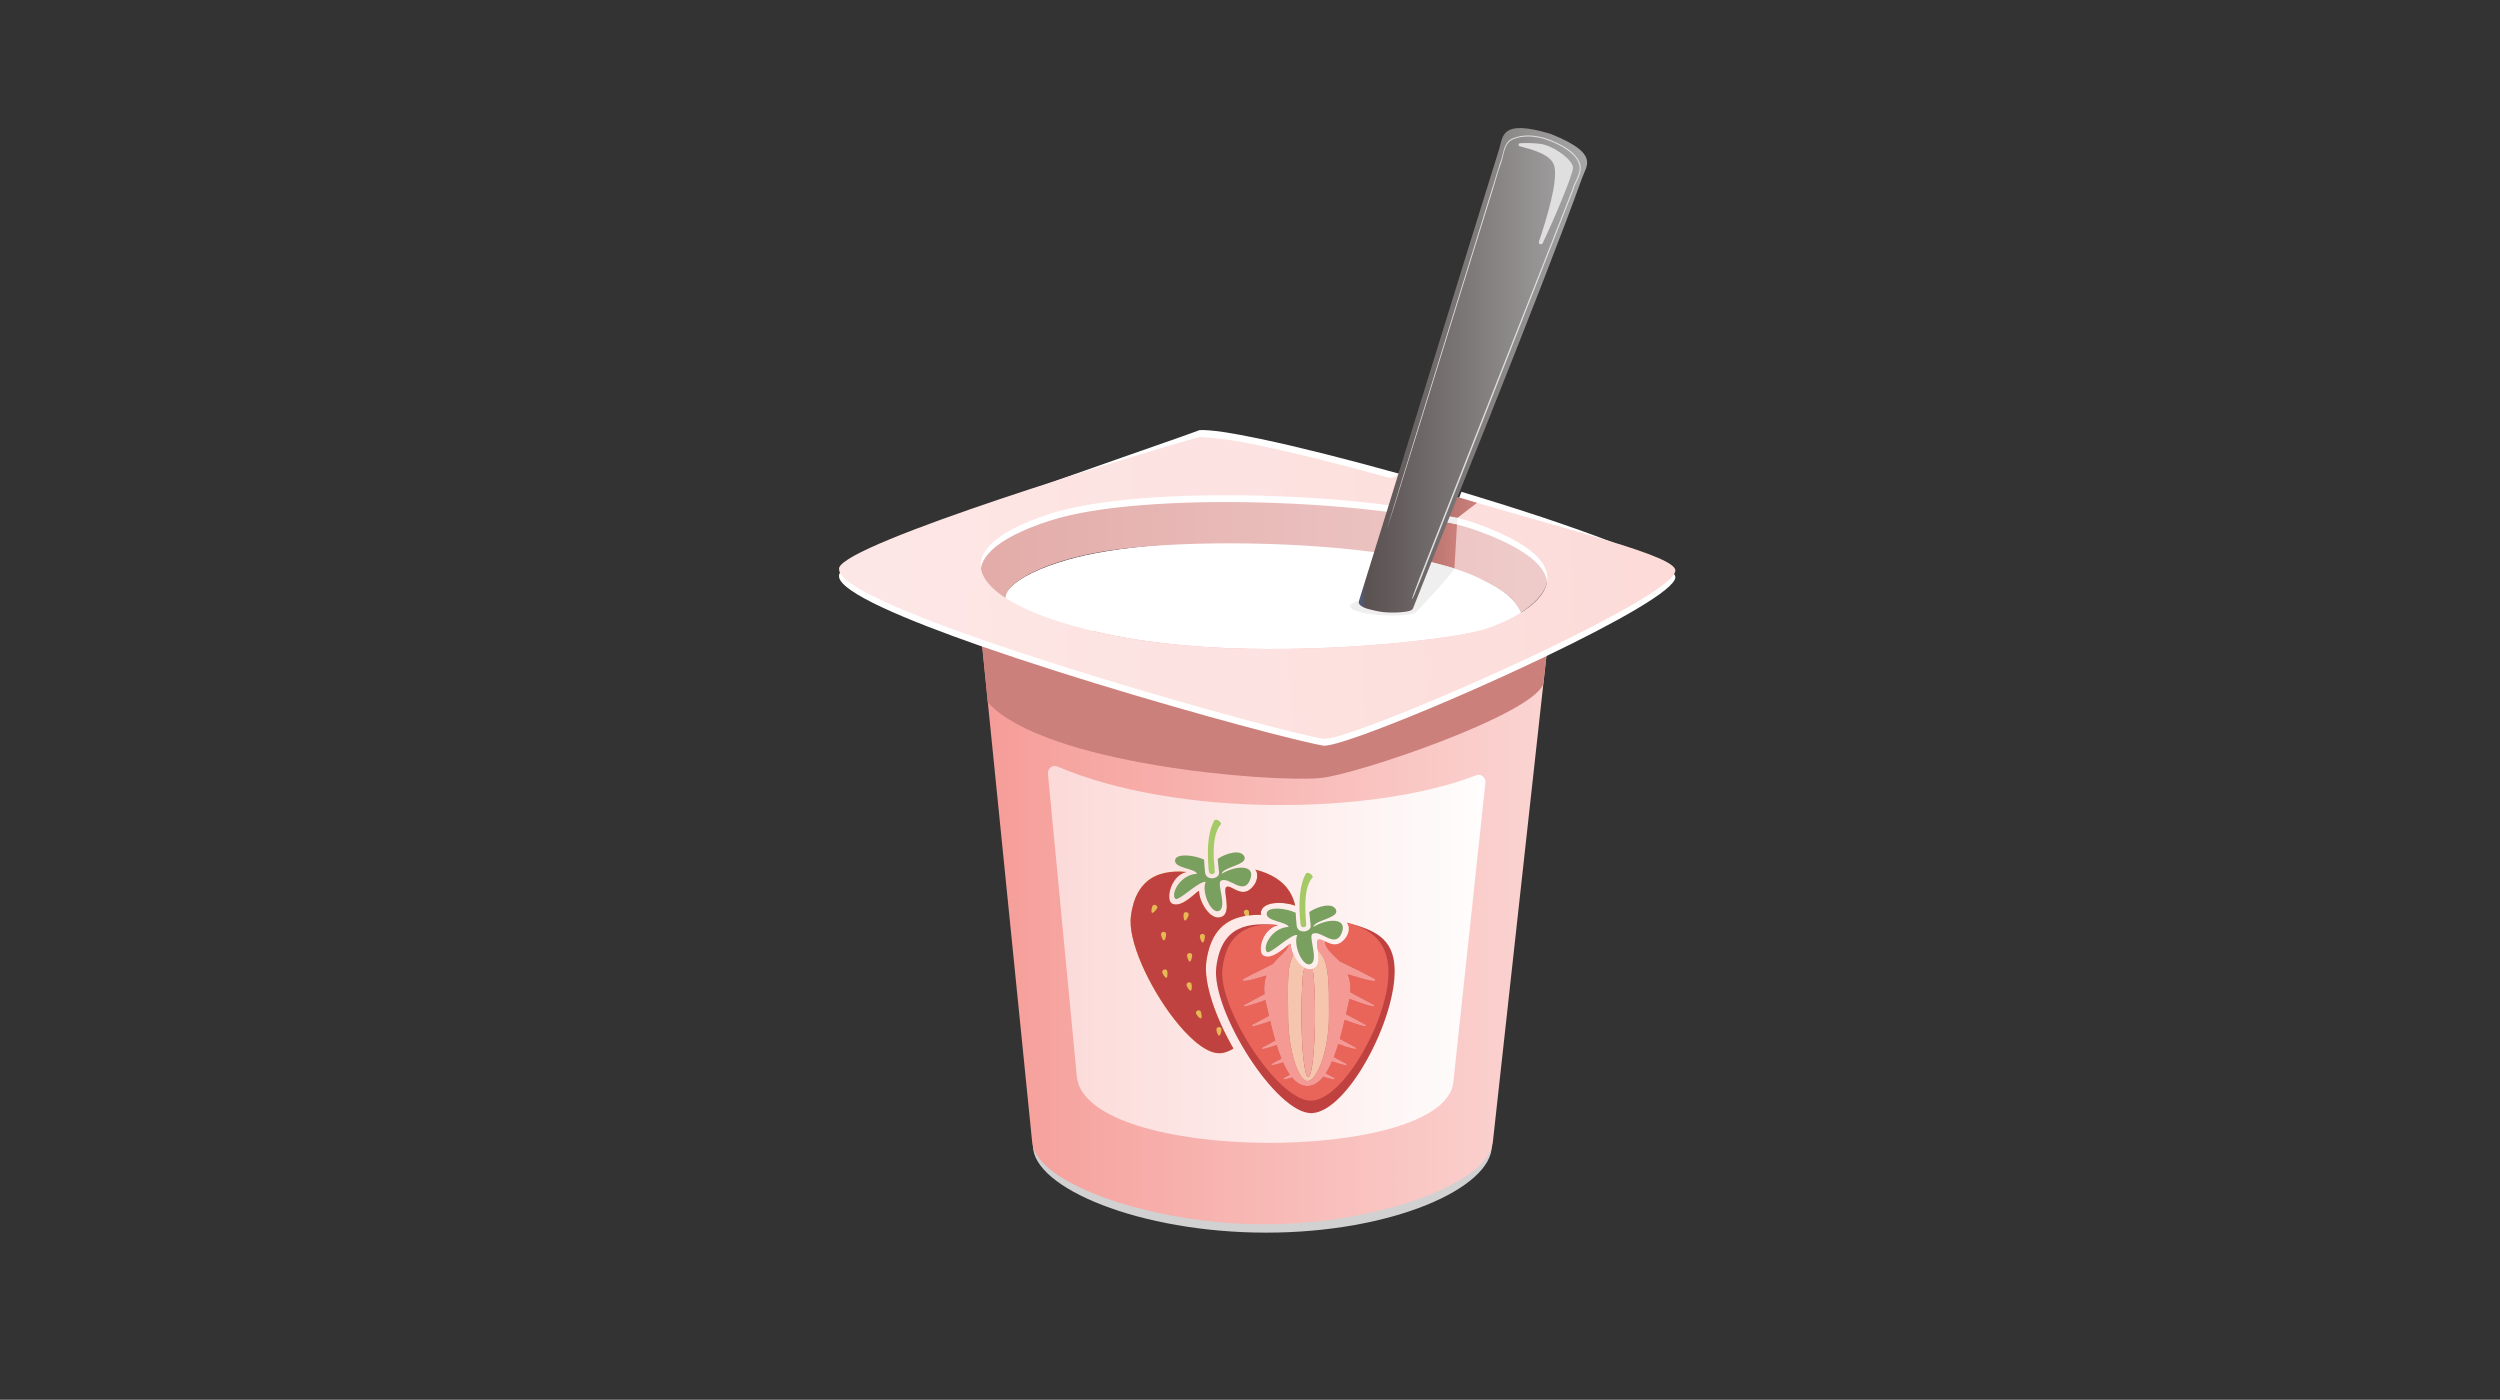 <svg version="1.1" id="Layer_1" xmlns="http://www.w3.org/2000/svg" xmlns:xlink="http://www.w3.org/1999/xlink" viewBox="0 0 768 430" enable-background="new 0 0 768 430" xml:space="preserve">
<rect x="0" y="0" width="768" height="430" fill="#333333" stroke="none"/>
<path id="Shade_1_" fill-rule="evenodd" clip-rule="evenodd" fill="#D1D1D1" d="M388.975,378.668
	c38.822,0,69.321-13.732,69.321-26.714s-31.664-23.569-70.486-23.569c-38.823,0-70.486,10.588-70.486,23.569
	S350.153,378.668,388.975,378.668z"/>
<g id="Yogurt_2_">
	<g>
		<path fill-rule="evenodd" clip-rule="evenodd" fill="#FFFFFF" d="M327.951,171.955c-34.801,10.052-21.415,25.708,15.229,33.769
			c38.751,8.523,90.803,2.663,103.319-0.011c12.518-2.673,39.894-15.914,1.81-31.149
			C423.672,164.708,356.992,163.566,327.951,171.955z"/>
		<linearGradient id="SVGID_1_" gradientUnits="userSpaceOnUse" x1="304.662" y1="169.949" x2="472.632" y2="169.949">
			<stop  offset="0" style="stop-color:#E3ACA9"/>
			<stop  offset="1" style="stop-color:#EECBCA"/>
		</linearGradient>
		<path fill-rule="evenodd" clip-rule="evenodd" fill="url(#SVGID_1_)" d="M322.613,157.832
			c-27.949,7.92-29.815,18.521-13.667,26.146c-0.586-3.959,8.481-10.184,25.941-13.809c28-5.812,95.607-4.115,119.193,7.296
			c9.021,4.365,10.985,6.653,13.238,10.691c12.408-8.305,11.92-17.417-10.99-26.288
			C431.188,152.133,361.051,146.939,322.613,157.832z"/>
	</g>
	<linearGradient id="SVGID_2_" gradientUnits="userSpaceOnUse" x1="289.836" y1="284.994" x2="487.292" y2="284.994">
		<stop  offset="0" style="stop-color:#F59994"/>
		<stop  offset="1" style="stop-color:#FBD8D6"/>
	</linearGradient>
	<path fill-rule="evenodd" clip-rule="evenodd" fill="url(#SVGID_2_)" d="M475.889,193.981l-0.592,5.368l-16.721,151.737
		c-1.545,12.511-35.464,25.016-70.127,25.016c-34.657,0-70.058-12.516-71.346-25.026l-15.59-154.627l-0.257-2.561l34.799,0.021
		c1.068,0.251,2.157,0.497,3.267,0.738c15.538,3.373,33.024,4.629,49.609,4.718c28.588,0.157,54.505-3.142,63.146-5.011
		c0.513-0.11,1.048-0.241,1.603-0.382L475.889,193.981z"/>
	<path id="Top_xB4_s_shade" fill-rule="evenodd" clip-rule="evenodd" fill="#CC807B" d="M301.257,193.887
		c0,0,1.422,13.68,2.208,21.914c17.379,19.071,86.562,24.613,102.099,23.218c10.953-0.982,64.871-19.291,68.541-28.845
		c0.485-4.593,1.784-16.193,1.784-16.193l-77.308,19.553L301.257,193.887z"/>
	<g id="Top">
		<path fill-rule="evenodd" clip-rule="evenodd" fill="#FFFFFF" d="M448.966,151.083l-3.718,9.473
			c3.252,0.765,6.127,1.587,8.541,2.456c40.528,14.632,14.103,29.337-0.109,33.055c-0.555,0.141-1.09,0.272-1.603,0.382
			c-4.064,0.88-11.94,2.074-22.121,3.074c-0.387,0.042-0.774,0.079-1.173,0.115h-0.005c-0.168,0.016-0.335,0.037-0.508,0.052
			c-0.021,0-0.042,0-0.062,0.005c-4.105,0.382-8.563,0.738-13.266,1.021c-0.052,0.005-0.109,0.005-0.162,0.01
			c-0.026,0-0.047,0.005-0.068,0.005c-0.021,0-0.042,0-0.058,0.005c-0.518,0.026-1.036,0.058-1.555,0.089h-0.053
			c-1.351,0.078-2.713,0.146-4.101,0.209h-0.005c-0.319,0.016-0.634,0.032-0.953,0.047c-6.096,0.267-12.506,0.414-19.057,0.377
			c-16.585-0.089-34.071-1.346-49.609-4.718c-1.11-0.241-2.199-0.487-3.267-0.739c-37.433-8.866-48.771-24.676-13.443-36.076
			c14.469-4.666,39.962-6.226,65.235-5.541c13.548,0.367,27.032,1.383,38.721,2.907c0.006,0,0.016,0.005,0.021,0.005
			c0.01,0,0.021,0,0.031,0.005c1.204-3.88,2.414-7.771,3.618-11.652c-0.01,0-0.021-0.005-0.031-0.01c-0.006,0-0.016,0-0.021-0.005
			c-15.925-4.452-31.195-8.316-42.789-10.762c-8.955-1.885-15.727-2.933-18.9-2.739c-15.093,5.718-108.847,36.663-110.738,44.46
			v0.031l0.016,0.739c0.969,4.744,19.737,12.804,43.738,21.177c29.08,10.139,65.847,20.743,87.957,26.482
			c2.65,0.687,5.091,1.31,7.279,1.844c0.199,0.052,0.393,0.1,0.586,0.146c2.818,0.687,5.2,1.241,7.06,1.634h0.021
			c0.011,0.005,0.021,0.005,0.032,0.011c0.523,0.11,1,0.204,1.435,0.288c0.021,0.005,0.037,0.01,0.053,0.01
			c0.025,0.006,0.052,0.011,0.079,0.016c0.041,0.012,0.083,0.017,0.125,0.021c0.1,0.021,0.193,0.042,0.288,0.058
			c1.299,0.235,5.462-0.922,11.447-3.043c0.026-0.005,0.053-0.016,0.084-0.025c0.194-0.068,0.393-0.142,0.592-0.21
			c0.419-0.152,0.854-0.309,1.293-0.466v-0.005c13.931-5.075,36.066-14.548,55.453-23.859
			c21.193-10.181,39.093-20.177,39.375-24.037C515.002,172.842,483.194,161.347,448.966,151.083z"/>
		
			<linearGradient id="SVGID_3_" gradientUnits="userSpaceOnUse" x1="799.726" y1="173.69" x2="-822.077" y2="201.998" gradientTransform="matrix(1 -0.023 0.023 1 -3.472 8.677)">
			<stop  offset="0" style="stop-color:#FAC8C5"/>
			<stop  offset="0.229" style="stop-color:#FCE0DE"/>
			<stop  offset="0.467" style="stop-color:#FEF1F1"/>
			<stop  offset="0.718" style="stop-color:#FFFCFB"/>
			<stop  offset="1" style="stop-color:#FFFFFF"/>
		</linearGradient>
		<path fill-rule="evenodd" clip-rule="evenodd" fill="url(#SVGID_3_)" d="M446.682,155.173L446.682,155.173
			c-0.741,1.7,0.199,3.665,1.988,4.151c1.877,0.51,3.591,1.042,5.119,1.592c40.528,14.631,14.103,29.336-0.109,33.055
			c-0.555,0.141-1.09,0.272-1.603,0.382c-4.064,0.879-11.94,2.073-22.121,3.074c-0.387,0.042-0.774,0.079-1.173,0.115h-0.005
			c-0.168,0.016-0.335,0.037-0.508,0.052c-0.021,0-0.042,0-0.062,0.005c-4.105,0.382-8.563,0.739-13.266,1.021
			c-0.052,0.005-0.109,0.005-0.162,0.01c-0.026,0-0.047,0.005-0.068,0.005c-0.021,0-0.042,0-0.058,0.005
			c-0.518,0.026-1.036,0.058-1.555,0.089h-0.053c-1.351,0.078-2.713,0.146-4.101,0.209h-0.005c-0.319,0.016-0.634,0.032-0.953,0.047
			c-6.096,0.267-12.506,0.414-19.057,0.377c-16.585-0.089-34.071-1.346-49.609-4.718c-1.11-0.241-2.199-0.487-3.267-0.738
			c-37.433-8.866-48.771-24.676-13.443-36.077c14.469-4.666,39.962-6.227,65.235-5.541c13.548,0.367,27.032,1.383,38.721,2.906
			c0.006,0,0.016,0.005,0.021,0.005c0.01,0,0.021,0,0.031,0.006c1.146-3.691,2.296-3.599,3.441-6.922
			c0.114-0.33,0.173-0.68,0.171-1.028c-0.009-1.108-0.018-3.708-0.025-3.713c-0.001,0-0.002,0.077-0.002,0.209
			c-0.014,2.001-1.925,3.445-3.854,2.914c-14.527-4-28.296-7.449-38.955-9.698c-8.677-1.826-13.054-2.353-18.384-2.705
			c-0.342-0.022-0.685,0.013-1.016,0.104C351.27,139.01,259.631,166.784,257.76,174.5v0.032l0.005,0.215
			c0.011,0.538,0.153,1.068,0.442,1.521c3.079,4.829,20.916,12.367,43.307,20.179c29.08,10.138,65.847,20.742,87.957,26.482
			c2.65,0.686,5.091,1.31,7.279,1.844c0.199,0.052,0.393,0.1,0.586,0.146c2.818,0.686,5.2,1.24,7.06,1.633h0.021
			c0.011,0.006,0.021,0.006,0.032,0.011c0.523,0.11,1,0.205,1.435,0.288c0.021,0.006,0.037,0.011,0.053,0.011
			c0.025,0.006,0.052,0.011,0.079,0.016c0.041,0.011,0.083,0.016,0.125,0.021c0.1,0.021,0.192,0.057,0.288,0.058
			c2.365,0.029,5.462-0.922,11.447-3.043c0.026-0.006,0.053-0.016,0.084-0.026c0.194-0.068,0.393-0.142,0.592-0.209
			c0.419-0.152,0.854-0.309,1.293-0.467v-0.005c13.931-5.074,36.066-14.548,55.453-23.859c21.193-10.18,39.093-20.177,39.375-24.037
			c0.322-4.452-31.048-11.957-64.338-21.841C448.862,153.034,447.296,153.766,446.682,155.173z"/>
	</g>
	<linearGradient id="Label_1_" gradientUnits="userSpaceOnUse" x1="315.319" y1="293.196" x2="462.915" y2="293.196">
		<stop  offset="0" style="stop-color:#FBD8D6"/>
		<stop  offset="1" style="stop-color:#FFFFFF"/>
	</linearGradient>
	<path id="Label" fill-rule="evenodd" clip-rule="evenodd" fill="url(#Label_1_)" d="M324.809,235.47
		c-1.467-0.624-3.038,0.603-2.879,2.264l8.876,93.005c2.751,26.861,113.249,26.861,115.672,1.591l9.837-91.857
		c0.175-1.637-1.34-2.891-2.804-2.323C422.026,250.347,361.952,251.265,324.809,235.47z"/>
	<g id="Spoon_xB4_s_shade">
		<linearGradient id="SVGID_4_" gradientUnits="userSpaceOnUse" x1="424.601" y1="166.03" x2="447.589" y2="166.03">
			<stop  offset="0" style="stop-color:#99605C"/>
			<stop  offset="1" style="stop-color:#CC807B"/>
		</linearGradient>
		<path fill-rule="evenodd" clip-rule="evenodd" fill="url(#SVGID_4_)" d="M446.797,174.647c0,0-8.502-2.425-11.384-3.03
			c-2.677-0.561-10.812-1.669-10.812-1.669l4.267-12.536l18.722,3.666L446.797,174.647z"/>
		<polygon fill-rule="evenodd" clip-rule="evenodd" fill="#EFEFEF" points="447.759,159.071 437.508,156.649 428.017,155.187 
			427.689,157.112 436.919,158.94 447.589,161.079 		"/>
		<linearGradient id="SVGID_5_" gradientUnits="userSpaceOnUse" x1="431.391" y1="154.357" x2="453.37" y2="154.357">
			<stop  offset="0" style="stop-color:#99605C"/>
			<stop  offset="1" style="stop-color:#CC807B"/>
		</linearGradient>
		<polygon fill-rule="evenodd" clip-rule="evenodd" fill="url(#SVGID_5_)" points="453.734,154.475 447.759,159.071 
			430.613,155.798 437.725,149.643 		"/>
		<path id="Shade_2_" fill-rule="evenodd" clip-rule="evenodd" fill="#EFEFEF" d="M434.89,188.182
			c-0.796,0.474-3.142,0.914-6.793,0.914c-7.359,0-13.325-1.277-13.325-2.852c0-1.038,2.59-1.945,6.463-2.444
			c2.004-0.259,5.104-14.349,7.502-13.852c1.554,0.323,17.385,4.248,18.061,4.699C445.713,176.702,435.15,188.027,434.89,188.182z"
			/>
	</g>
</g>
<g id="Spoon_1_">
	<g>
		<linearGradient id="SVGID_6_" gradientUnits="userSpaceOnUse" x1="417.399" y1="113.758" x2="487.57" y2="113.758">
			<stop  offset="0" style="stop-color:#4D5E84"/>
			<stop  offset="0.034" style="stop-color:#5A5151"/>
			<stop  offset="1" style="stop-color:#A7A7A7"/>
		</linearGradient>
		<path fill="url(#SVGID_6_)" d="M417.472,184.603c-0.217,0.688,0.071,1.108,0.66,1.525c0.962,0.681,1.876,0.948,5.062,1.635
			c3.267,0.705,7.812,0.393,9.478-0.004c0.606-0.144,1.195-0.319,1.421-0.901c4.751-12.25,40.073-99.007,51.928-132.205
			c1.39-3.893,5.423-7.448-9.569-13.482l0.005-0.014c-0.038-0.012-0.075-0.02-0.113-0.032c-0.039-0.015-0.074-0.031-0.113-0.047
			l-0.005,0.014c-15.204-4.553-14.445,0.736-15.663,4.633C449.204,82.09,422.251,169.43,417.472,184.603z"/>
		<path fill="#DDDDDD" d="M434.951,133.556c6.061-19.563,12.323-39.788,18.691-60.348l4.792-15.477l2.409-7.778
			c1.069-2.372,0.771-5.68,3.427-7.266c5.148-2.345,11.138-0.505,15.784,2.083c2.291,1.367,4.812,3.141,5.484,5.966
			c0.541,2.939-1.641,5.195-2.267,7.833c-15.987,40.753-31.993,81.56-47.018,119.901c-2.997,7.538-3.47,7.579-0.458-0.18
			c15.065-38.324,31.109-79.116,47.141-119.853c0.644-2.616,2.795-4.979,2.259-7.628c-0.605-2.628-3.05-4.401-5.314-5.745
			c-4.573-2.582-10.544-4.333-15.438-2.103c-2.465,1.383-2.365,4.589-3.299,7.086c-0.712,1.906-2.416,7.773-2.416,7.773
			l-4.809,15.471c-6.387,20.556-12.671,40.773-18.753,60.329C423.004,172.736,422.828,172.68,434.951,133.556z"/>
	</g>
	<path id="Shine" fill="#DFDFDF" d="M477.505,51.075c-0.896-3.722-7.028-5.155-10.646-6.146c-0.52-0.142-0.435-0.905,0.103-0.929
		c1.838-0.081,4.249-0.091,6.331,0.21c4.098,0.594,9.95,4.975,9.95,7.332c0,1.852-5.374,14.894-9.334,23.152
		c-0.333,0.696-1.383,0.274-1.141-0.458C475.225,66.823,478.624,55.725,477.505,51.075z"/>
</g>
<g id="Strawberry">
	<g>
		<path fill-rule="evenodd" clip-rule="evenodd" fill="#E7B953" d="M397.892,278.188c-3.88-1.335-9.971-1.272-10.526,1.975
			c-0.057,0.318-0.031,0.606,0.058,0.869c-1.282-0.016-2.54,0.031-3.76,0.173c-0.562,0.075-0.569,0.077-1.11,0.157
			c-5.886,1-10.652,4.508-11.972,14.023c-0.9,6.504,2.775,17.041,8.321,26.724c-0.173,0.104-0.345,0.21-0.524,0.304
			c-0.146,0.084-0.293,0.157-0.439,0.23c-0.209,0.104-0.414,0.199-0.618,0.283c-0.125,0.052-0.251,0.104-0.376,0.146
			c-0.205,0.078-0.414,0.146-0.619,0.204c-0.167,0.047-0.335,0.089-0.502,0.125c-0.084,0.017-0.167,0.032-0.251,0.048
			c-0.089,0.016-0.178,0.031-0.267,0.042c-0.157,0.021-0.314,0.036-0.471,0.047c-0.555,0.031-1.137-0.026-1.739-0.168
			c-0.325-0.078-0.66-0.178-1-0.303c-0.681-0.252-1.383-0.604-2.1-1.032c-0.288-0.168-0.576-0.356-0.864-0.561
			c-0.152-0.1-0.304-0.204-0.456-0.314c-0.288-0.209-0.581-0.429-0.874-0.659c-0.184-0.152-0.372-0.304-0.561-0.456
			c-0.561-0.471-1.126-0.974-1.686-1.519c0-0.005,0-0.005-0.006-0.005c-0.565-0.545-1.136-1.121-1.702-1.733
			c-0.566-0.618-1.137-1.263-1.702-1.938c-7.824-9.296-15.04-23.802-14.831-32.055c0-0.137,0.005-0.272,0.01-0.408
			c0.011-0.235,0.032-0.462,0.058-0.687c0.042-0.346,0.083-0.686,0.136-1.021c0.026-0.162,0.052-0.33,0.083-0.492
			c0.021-0.162,0.052-0.319,0.084-0.476c0.031-0.162,0.062-0.32,0.094-0.473c0.56-2.623,1.461-4.691,2.608-6.305
			c0.068-0.095,0.136-0.188,0.204-0.277c0.068-0.095,0.142-0.184,0.209-0.272c0.236-0.304,0.493-0.586,0.754-0.854
			c0.152-0.156,0.304-0.309,0.46-0.45c3.404-3.157,8.102-3.666,12.443-3.216c-4.955,1.163-6.378,8.698-4.441,9.688
			c3.158,1.781,8.316-4.629,8.332-3.76c0.046,3.09,3.372,9.169,6.844,7.892c3.472-1.272,0.235-8.384,1.566-9.212
			c1.34-0.837,4.305,3.2,7.305,0.687c2.996-2.509,2.22-5.776,1.43-6.049c0.545,0.142,1.079,0.288,1.593,0.45
			c0.178,0.058,0.351,0.115,0.523,0.173c0.209,0.068,0.413,0.142,0.618,0.215c0.24,0.089,0.476,0.179,0.706,0.272
			c0.419,0.168,0.827,0.351,1.221,0.539c0.016,0.005,0.031,0.017,0.042,0.017c0.193,0.099,0.382,0.193,0.565,0.293
			c0.193,0.1,0.388,0.204,0.57,0.314c0.188,0.104,0.372,0.215,0.556,0.329c0.759,0.482,1.461,1.011,2.095,1.598
			c0.125,0.11,0.246,0.23,0.366,0.351c0.246,0.241,0.477,0.492,0.696,0.754c0.089,0.1,0.173,0.204,0.257,0.31
			c0.099,0.12,0.193,0.241,0.283,0.366c0.094,0.126,0.183,0.252,0.267,0.383c0.068,0.089,0.131,0.178,0.188,0.272
			c0.142,0.22,0.277,0.445,0.403,0.676c0.126,0.214,0.241,0.429,0.346,0.654c0.042,0.083,0.084,0.172,0.12,0.256
			c0.073,0.147,0.137,0.294,0.199,0.44c0,0,0.006,0.005,0,0.011c0.063,0.131,0.115,0.267,0.162,0.402
			c0.048,0.115,0.089,0.23,0.131,0.346C397.593,277.057,397.755,277.611,397.892,278.188z"/>
		<path fill-rule="evenodd" clip-rule="evenodd" fill="#79A05E" d="M371.398,267.683c-0.12-0.99-0.209-1.964-0.267-2.912
			c0.482,0.351,0.822,0.733,0.953,1.126c0.142-0.366,0.44-0.76,0.843-1.142c0.047,0.911,0.115,1.844,0.188,2.791
			C373.368,268.725,371.551,268.955,371.398,267.683z"/>
		<path fill-rule="evenodd" clip-rule="evenodd" fill="#79A05E" d="M384.004,270.337c-2.011,4.918-6.421-1.136-8.882,0.199
			c-1.503,0.545,1.901,7.913-0.54,9.243c-2.44,1.336-5.587-5.776-4.194-8.876c-2.032-0.367-8.484,6.195-9.343,5.185
			c-1.44-1.398,1.382-7.405,6.703-7.673c-0.754-1.732-7.389-1.67-6.724-4.341c0.493-1.953,5.761-1.435,8.866-0.011
			c0.058,1.314,0.173,2.655,0.314,3.996c0.293,2.691,4.687,2.021,4.273-0.21c-0.146-1.424-0.304-2.749-0.403-4.011
			c2.676-1.786,7.091-3.012,8.19-0.707c1.226,2.576-6.619,3.174-6.954,5.294C379.516,265.834,386.01,265.42,384.004,270.337z"/>
		<path fill-rule="evenodd" clip-rule="evenodd" fill="#FFFFFF" d="M373.116,267.546c0.251,1.179-1.565,1.409-1.718,0.137
			c-0.12-0.99-0.209-1.964-0.267-2.912c-0.335-5.409,0.288-10.049,1.964-12.84c0.487-0.294,1.618-0.037,2.069,1.183
			c-2.174,2.394-2.493,6.672-2.236,11.642C372.975,265.666,373.043,266.599,373.116,267.546z"/>
		<path fill-rule="evenodd" clip-rule="evenodd" fill="#A5C967" d="M373.116,267.546c0.251,1.179-1.565,1.409-1.718,0.137
			c-0.12-0.99-0.209-1.964-0.267-2.912c-0.335-5.409,0.288-10.049,1.964-12.84c0.487-0.294,1.618-0.037,2.069,1.183
			c-2.174,2.394-2.493,6.672-2.236,11.642C372.975,265.666,373.043,266.599,373.116,267.546z"/>
		<path fill-rule="evenodd" clip-rule="evenodd" fill="#BF4241" d="M397.404,276.532c-0.042-0.115-0.083-0.23-0.131-0.346
			c-0.047-0.136-0.099-0.271-0.162-0.402c0.006-0.006,0-0.011,0-0.011c-0.062-0.146-0.126-0.293-0.199-0.44
			c-0.036-0.084-0.078-0.173-0.12-0.256c-0.104-0.226-0.22-0.44-0.346-0.654c-0.126-0.23-0.262-0.456-0.403-0.676
			c-0.058-0.095-0.12-0.184-0.188-0.272c-0.084-0.131-0.173-0.257-0.267-0.383c-0.09-0.125-0.185-0.246-0.283-0.366
			c-0.084-0.105-0.168-0.21-0.257-0.31c-0.22-0.262-0.45-0.513-0.696-0.754c-0.12-0.12-0.241-0.24-0.366-0.351
			c-0.634-0.587-1.336-1.115-2.095-1.598c-0.184-0.114-0.367-0.226-0.556-0.329c-0.183-0.11-0.377-0.215-0.57-0.314
			c-0.184-0.1-0.372-0.194-0.565-0.293c-0.011,0-0.026-0.012-0.042-0.017c-0.394-0.188-0.802-0.371-1.221-0.539
			c-0.23-0.094-0.466-0.184-0.706-0.272c-0.205-0.073-0.409-0.146-0.618-0.215c-0.173-0.058-0.346-0.115-0.523-0.173
			c-0.514-0.162-1.048-0.309-1.593-0.45c0.79,0.272,1.566,3.54-1.43,6.049c-3,2.514-5.965-1.523-7.305-0.687
			c-1.331,0.828,1.906,7.939-1.566,9.212c-3.472,1.277-6.798-4.802-6.844-7.892c-0.016-0.869-5.174,5.541-8.332,3.76
			c-1.938-0.99-0.514-8.525,4.441-9.688c-4.656-0.424-9.186,0.236-12.443,3.216c-0.157,0.142-0.309,0.294-0.46,0.45
			c-0.262,0.268-0.519,0.55-0.754,0.854c-0.068,0.089-0.141,0.178-0.209,0.272c-0.068,0.09-0.136,0.183-0.204,0.277
			c-1.163,1.619-2.063,3.692-2.608,6.305c-0.032,0.152-0.063,0.311-0.094,0.473c-0.032,0.156-0.063,0.313-0.084,0.476
			c-0.031,0.162-0.058,0.33-0.083,0.492c-0.053,0.336-0.094,0.676-0.136,1.021c-0.026,0.225-0.047,0.451-0.058,0.687
			c-0.005,0.136-0.01,0.271-0.01,0.408c-0.188,8.259,7.018,22.759,14.831,32.055c0.565,0.675,1.136,1.319,1.702,1.938
			c0.571,0.607,1.136,1.188,1.702,1.733c0.006,0,0.006,0,0.006,0.005c0.565,0.54,1.131,1.048,1.686,1.519
			c0.188,0.152,0.377,0.304,0.561,0.456c0.293,0.23,0.586,0.45,0.874,0.659c0.152,0.11,0.304,0.215,0.456,0.314
			c0.288,0.204,0.576,0.388,0.864,0.561c0.717,0.429,1.419,0.78,2.1,1.032c0.34,0.125,0.675,0.225,1,0.303
			c0.602,0.142,1.184,0.199,1.739,0.168c0.157-0.011,0.314-0.026,0.471-0.047c0.089-0.011,0.178-0.026,0.267-0.042
			c0.084-0.016,0.167-0.031,0.251-0.048c0.167-0.036,0.335-0.078,0.502-0.125c0.205-0.058,0.414-0.126,0.619-0.204
			c0.125-0.042,0.251-0.095,0.376-0.146c0.204-0.084,0.409-0.179,0.618-0.283c0.146-0.073,0.293-0.146,0.439-0.23
			c0.179-0.094,0.351-0.199,0.524-0.304c-5.546-9.683-9.222-20.22-8.321-26.724c1.32-9.516,6.085-13.023,11.972-14.023
			c-0.241-0.435-0.435-0.943-0.451-1.126c-0.073-0.744,1.184-1.085,1.498-0.372c0.115,0.267,0.136,0.844,0.062,1.341
			c1.22-0.142,2.478-0.188,3.76-0.173c-0.089-0.263-0.114-0.551-0.058-0.869c0.556-3.247,6.646-3.31,10.526-1.975
			C397.755,277.611,397.593,277.057,397.404,276.532z M355.489,278.946c-0.12,0.331-1.146,1.65-1.565,1.478
			c-0.419-0.168-0.131-1.781,0.209-2.215C354.615,277.596,355.746,278.245,355.489,278.946z M356.694,286.854
			c0.115-0.771,1.414-0.759,1.54-0.026c0.058,0.346-0.189,2-0.634,2.059C357.154,288.944,356.61,287.398,356.694,286.854z
			 M358.354,300.37c-0.43,0.152-1.278-1.251-1.31-1.801c-0.042-0.775,1.231-1.037,1.503-0.347
			C358.678,298.554,358.778,300.224,358.354,300.37z M364.03,282.801c-0.445-0.062-0.57-1.696-0.346-2.199
			c0.309-0.712,1.566-0.366,1.498,0.371C365.146,281.329,364.481,282.858,364.03,282.801z M365.811,304.319
			c-0.43,0.151-1.278-1.252-1.31-1.802c-0.042-0.775,1.231-1.037,1.508-0.346C366.136,302.501,366.235,304.173,365.811,304.319z
			 M365.533,295.4c-0.45,0.043-0.948-1.519-0.848-2.062c0.141-0.766,1.44-0.718,1.545,0.021
			C366.277,293.709,365.979,295.354,365.533,295.4z M373.703,316.086c0.136-0.765,1.44-0.718,1.54,0.021
			c0.047,0.351-0.246,1.995-0.697,2.043C374.096,318.191,373.604,316.631,373.703,316.086z M368.963,312.823
			c-0.398,0.215-1.451-1.047-1.561-1.581c-0.162-0.765,1.063-1.21,1.435-0.57C369.016,310.98,369.361,312.614,368.963,312.823z
			 M369.514,289.53c-0.445,0.058-0.99-1.492-0.906-2.031c0.115-0.771,1.414-0.765,1.54-0.032
			C370.21,287.817,369.964,289.468,369.514,289.53z"/>
	</g>
	<g>
		<path fill-rule="evenodd" clip-rule="evenodd" fill="#BF4241" d="M405.081,289.199c1.441-0.897,4.672,3.552,7.894,0.854
			c3.221-2.697,1.514-6.328,0.663-6.62c8.384,2.134,14.477,4.643,14.797,14.091c0.524,15.497-14.38,43.781-25.308,44.423
			c-10.927,0.641-31.189-31.664-29.483-44.934c1.693-13.17,10.337-13.612,18.96-12.828c-5.322,1.251-7.089,9.401-5.012,10.462
			c3.393,1.912,8.883-5.464,8.898-4.533c0.052,3.323,3.392,10.056,7.122,8.688C407.344,297.435,403.656,290.088,405.081,289.199z"/>
		<g>
			<path fill="#E96559" d="M426.539,298.034c-0.297-8.526-5.095-12.675-12.901-14.601c0.792,0.264,1.567,3.431-1.431,5.864
				c-1.924,1.562-3.833,0.513-5.309-0.227c0.061,0.701,0.379,1.695,1.37,2.943c0.744,0.938,2.017,1.952,3.245,3.315
				c0.068,0.026,0.136,0.053,0.207,0.086c3.134,1.405,10.596,5.302,10.596,5.302c1.487,1.557-4.344-0.187-8.28-1.425
				c0.592,1.515,0.922,3.329,0.769,5.549c3.144,1.637,7.208,3.861,7.208,3.861c1.239,1.277-3.854-0.525-7.464-1.858
				c-0.06,0.325-0.128,0.658-0.207,1c-0.271,1.169-0.553,2.419-0.852,3.715c2.888,1.524,6.01,3.233,6.01,3.233
				c1.123,1.157-2.959-0.216-6.421-1.477c-0.456,1.919-0.951,3.9-1.504,5.841c2.52,1.342,4.888,2.639,4.888,2.639
				c1.009,1.039-2.178,0.038-5.345-1.09c-0.426,1.388-0.883,2.738-1.378,4.01c2.069,1.109,3.791,2.053,3.791,2.053
				c0.9,0.928-1.543,0.229-4.332-0.733c-0.59,1.365-1.232,2.612-1.936,3.685c1.5,0.809,2.603,1.412,2.603,1.412
				c0.791,0.815-0.997,0.376-3.332-0.396c-1.388,1.765-2.996,2.852-4.886,2.883v0.001c-0.014,0-0.026-0.001-0.04-0.001
				s-0.027,0.001-0.041,0.001v-0.001c-1.79-0.029-3.328-1.007-4.665-2.61c-1.896,0.589-3.177,0.836-2.486,0.123
				c0,0,0.736-0.401,1.823-0.99c-0.761-1.083-1.452-2.368-2.085-3.792c-2.369,0.786-4.201,1.241-3.402,0.419
				c0,0,1.256-0.688,2.911-1.58c-0.527-1.306-1.012-2.702-1.461-4.145c-2.809,0.973-5.289,1.685-4.383,0.752
				c0,0,1.819-0.996,3.964-2.146c-0.575-1.977-1.09-4.008-1.562-5.979c-3.197,1.141-6.456,2.172-5.438,1.122
				c0,0,2.478-1.356,5.061-2.73c-0.344-1.476-0.664-2.898-0.97-4.218c-0.049-0.215-0.094-0.426-0.136-0.634
				c-3.472,1.265-7.596,2.655-6.468,1.492c0,0,3.252-1.779,6.189-3.326c-0.231-2.28,0.035-4.148,0.581-5.708
				c-3.805,1.173-8.414,2.453-7.073,1.049c0,0,5.513-2.877,9.051-4.58c1.415-1.787,3.046-3.009,3.93-4.123
				c0.604-0.76,0.907-1.401,1.035-1.93c-1.379,1.044-5.259,4.869-7.822,3.469c-1.935-0.957-0.511-8.262,4.444-9.391
				c-8.03-0.708-15.666,1.458-17.079,13.411c-1.419,11.994,17.277,41.127,27.451,40.548
				C413.151,337.544,427.027,312.019,426.539,298.034z"/>
			<path fill="#F59994" d="M391.018,296.138c-3.538,1.703-9.051,4.58-9.051,4.58c-1.341,1.404,3.269,0.124,7.073-1.049
				c-0.546,1.56-0.812,3.428-0.581,5.708c-2.937,1.547-6.189,3.326-6.189,3.326c-1.128,1.163,2.997-0.228,6.468-1.492
				c0.042,0.208,0.087,0.419,0.136,0.634c0.306,1.319,0.626,2.742,0.97,4.218c-2.583,1.374-5.061,2.73-5.061,2.73
				c-1.018,1.05,2.241,0.019,5.438-1.122c0.472,1.972,0.986,4.003,1.562,5.979c-2.145,1.149-3.964,2.146-3.964,2.146
				c-0.906,0.933,1.574,0.221,4.383-0.752c0.449,1.442,0.934,2.839,1.461,4.145c-1.655,0.893-2.911,1.58-2.911,1.58
				c-0.799,0.822,1.033,0.367,3.402-0.419c0.633,1.424,1.324,2.709,2.085,3.792c-1.087,0.589-1.823,0.99-1.823,0.99
				c-0.69,0.713,0.591,0.466,2.486-0.123c1.337,1.604,2.875,2.581,4.665,2.61v0.001c0.014,0,0.027-0.001,0.041-0.001
				s0.026,0.001,0.04,0.001v-0.001c1.89-0.031,3.498-1.118,4.886-2.883c2.335,0.771,4.123,1.211,3.332,0.396
				c0,0-1.103-0.604-2.603-1.412c0.703-1.072,1.346-2.319,1.936-3.685c2.789,0.963,5.232,1.661,4.332,0.733
				c0,0-1.722-0.943-3.791-2.053c0.495-1.271,0.952-2.622,1.378-4.01c3.167,1.128,6.354,2.129,5.345,1.09
				c0,0-2.368-1.297-4.888-2.639c0.553-1.94,1.048-3.922,1.504-5.841c3.462,1.261,7.544,2.634,6.421,1.477
				c0,0-3.122-1.709-6.01-3.233c0.299-1.296,0.581-2.546,0.852-3.715c0.079-0.342,0.147-0.675,0.207-1
				c3.609,1.333,8.703,3.136,7.464,1.858c0,0-4.064-2.225-7.208-3.861c0.153-2.22-0.177-4.034-0.769-5.549
				c3.937,1.238,9.768,2.981,8.28,1.425c0,0-7.462-3.896-10.596-5.302c-0.071-0.033-0.139-0.06-0.207-0.086
				c-1.229-1.363-2.501-2.378-3.245-3.315c-0.991-1.248-1.31-2.242-1.37-2.943c-0.825-0.413-1.516-0.729-1.996-0.439
				c-0.554,0.334-0.314,1.728-0.098,3.328c3.691,2.717,3.443,10.961,3.443,20.032c0,11.104-3.806,20.104-6.566,20.104
				s-5.969-9.219-5.969-20.322c0-7.888-0.527-15.043,1.683-18.525c-0.556-1.192-0.89-2.406-0.904-3.34
				c-0.003-0.158-0.188-0.066-0.509,0.176c-0.128,0.528-0.432,1.17-1.035,1.93C394.063,293.129,392.433,294.351,391.018,296.138z"/>
			<path fill="#F5C5AD" d="M403.338,297.562c-0.003,0.001-0.005,0.002-0.007,0.002c0.399,3.519,0.649,8.487,0.649,13.994
				c0,10.664-0.936,19.31-2.09,19.31s-2.089-8.646-2.089-19.31c0-5.738,0.271-10.892,0.701-14.428
				c-1.276-0.809-2.382-2.326-3.107-3.881c-2.21,3.482-1.683,10.638-1.683,18.525c0,11.104,3.208,20.322,5.969,20.322
				s6.566-9.001,6.566-20.104c0-9.071,0.248-17.315-3.443-20.032C405.106,294.198,405.363,296.843,403.338,297.562z"/>
			<path fill="#F2A89F" d="M401.891,330.867c1.154,0,2.09-8.646,2.09-19.31c0-5.507-0.25-10.476-0.649-13.994
				c-0.978,0.346-1.944,0.126-2.828-0.434c-0.431,3.536-0.701,8.689-0.701,14.428C399.802,322.222,400.736,330.867,401.891,330.867z
				"/>
		</g>
		<path fill-rule="evenodd" clip-rule="evenodd" fill="#79A05E" d="M412.146,286.66c-2.011,4.918-6.421-1.136-8.882,0.199
			c-1.503,0.545,1.901,7.913-0.54,9.243c-2.439,1.33-5.587-5.776-4.193-8.877c-2.032-0.366-8.484,6.195-9.343,5.185
			c-1.44-1.397,1.382-7.404,6.703-7.677c-0.755-1.729-7.39-1.665-6.725-4.336c0.492-1.953,5.761-1.435,8.866-0.011
			c0.058,1.314,0.173,2.655,0.313,3.99c0.288,2.697,4.688,2.027,4.273-0.204c-0.146-1.424-0.304-2.749-0.402-4.011
			c2.67-1.786,7.091-3.012,8.189-0.708c1.226,2.577-6.618,3.174-6.954,5.295C407.658,282.156,414.152,281.743,412.146,286.66z"/>
		<path fill-rule="evenodd" clip-rule="evenodd" fill="#A5C967" d="M403.309,269.434c-0.452-1.218-1.584-1.476-2.072-1.183
			c-1.969,3.286-2.484,9.118-1.695,15.753c0.152,1.273,1.969,1.041,1.715-0.135C400.759,277.734,400.732,272.263,403.309,269.434z"
			/>
	</g>
</g>
</svg>
